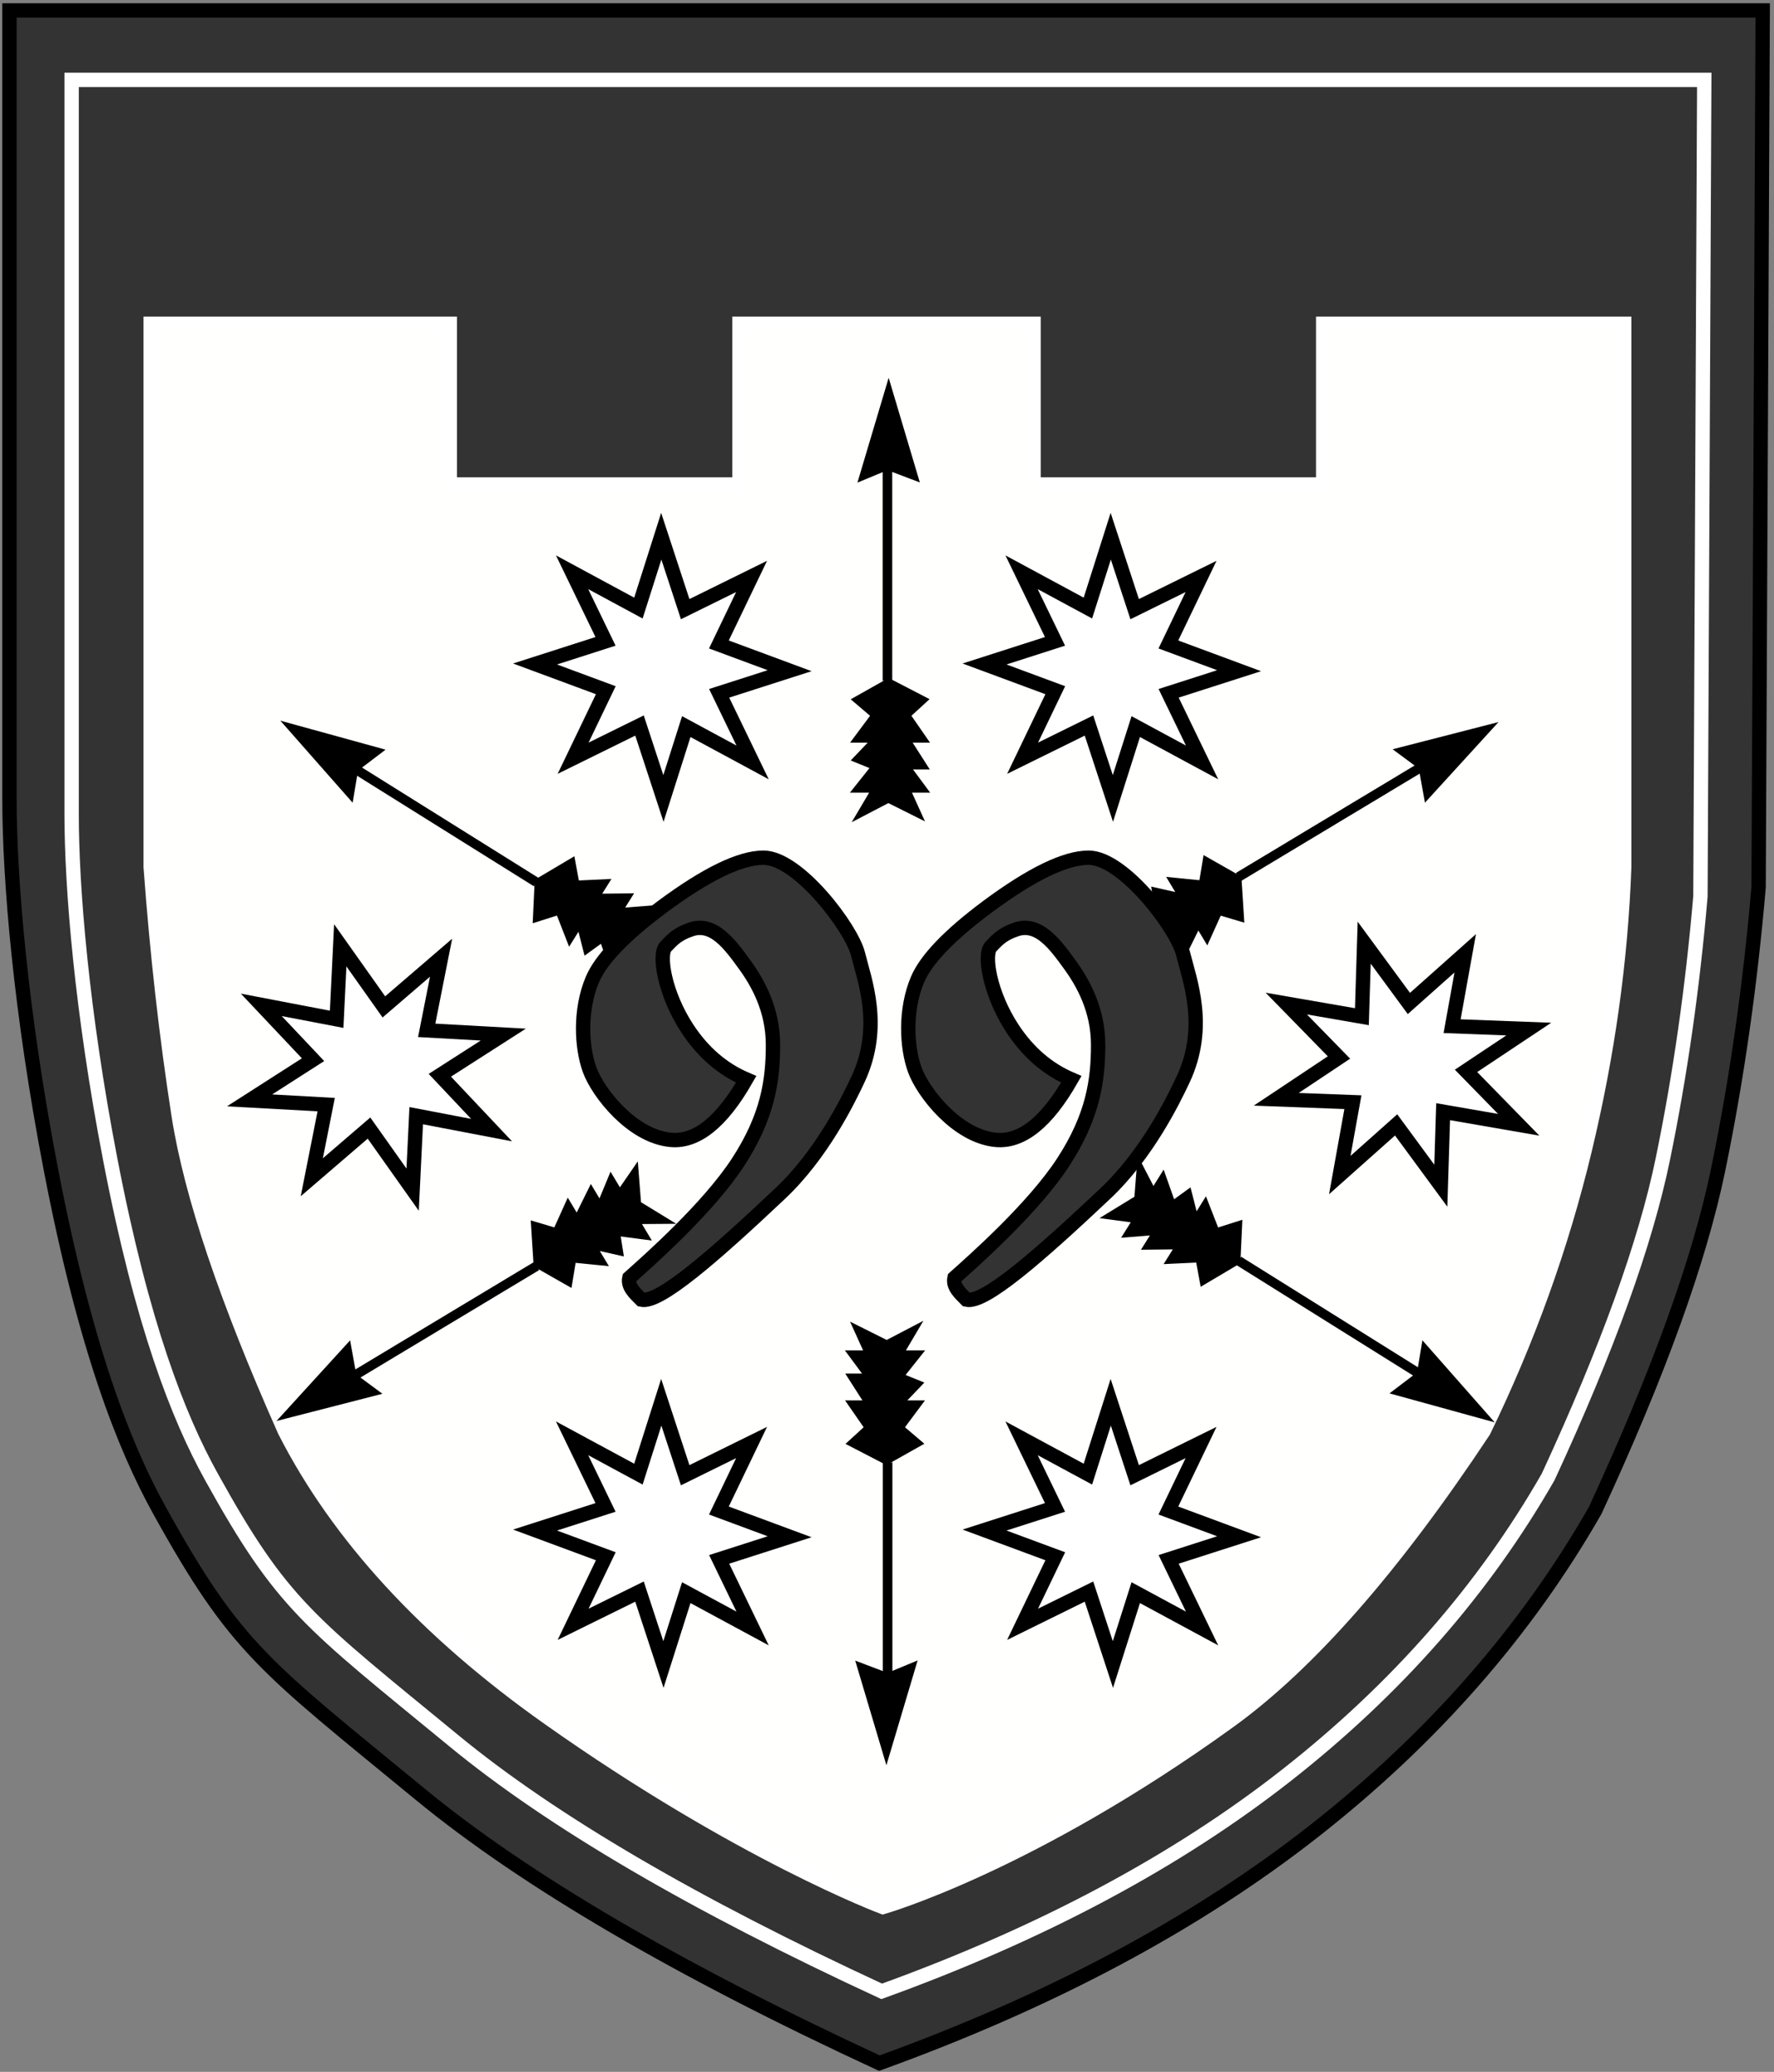 <?xml version="1.0" encoding="UTF-8"?>
<svg width="371px" height="433px" viewBox="0 0 371 433" version="1.1" xmlns="http://www.w3.org/2000/svg" xmlns:xlink="http://www.w3.org/1999/xlink">
    <rect x="0" y="0" width="371" height="433" fill="#808080" stroke="none"/>
    <title>Shevron-Group</title>
    <g id="Page-1" stroke="none" stroke-width="1" fill="none" fill-rule="evenodd">
        <g id="Shevron-Group" transform="translate(1.981, 2.179)">
            <path d="M0,0 C244.439,0 366.658,0 366.658,0 C366.658,0 366.372,61.082 365.799,183.245 C364.042,203.76 361.226,223.424 357.35,242.237 C353.474,261.049 344.892,284.813 331.603,313.527 C317.139,338.786 297.564,361.098 272.88,380.461 C248.195,399.825 217.877,416.005 181.925,429 C139.812,409.529 107.826,390.817 85.969,372.865 C53.183,345.935 47.392,342.388 31.393,313.527 C23.982,300.156 15.851,279.539 8.661,242.237 C2.255,208.999 0,181.342 0,164.851 C0,135.47 0,80.52 0,0 Z" id="Fon" stroke="#000000" stroke-width="3" fill="#333333"></path>
            <path d="M13,14.513 C240.623,14.513 354.434,14.513 354.434,14.513 C354.434,14.513 354.167,71.393 353.634,185.152 C351.998,204.256 349.375,222.567 345.766,240.085 C342.156,257.603 334.165,279.732 321.791,306.471 C308.321,329.992 290.093,350.769 267.107,368.801 C244.121,386.832 215.888,401.899 182.409,414 C143.193,395.869 113.408,378.444 93.055,361.726 C62.524,336.65 57.131,333.347 42.234,306.471 C35.332,294.02 27.761,274.821 21.066,240.085 C15.1,209.134 13,183.38 13,168.023 C13,140.664 13,89.494 13,14.513 Z" id="Fon" stroke="#FFFFFF" stroke-width="3" fill="#333333"></path>
            <path d="M29.532,65.487 L92.089,65.487 L92.089,99.075 L152.663,99.075 L152.663,65.487 L214.167,65.487 L214.167,99.075 C254.549,99.075 274.74,99.075 274.74,99.075 C274.74,99.075 274.74,87.879 274.74,65.487 L337.692,65.487 L337.692,99.075 L337.692,179.035 C336.995,198.478 334.233,218.225 329.405,238.279 C324.578,258.332 317.543,277.872 308.299,296.897 C289.466,325.319 271.714,345.541 255.042,357.563 C213.288,387.671 182.651,396.378 182.651,396.378 C182.651,396.378 152.95,385.288 112.739,356.869 C87.137,338.774 68.751,318.784 57.583,296.897 C45.351,269.396 37.952,247.408 35.385,230.933 C32.819,214.457 30.868,197.158 29.532,179.035 L29.532,65.487 Z" id="Contur_inner" stroke="#FFFFFF" stroke-width="3" fill="#FFFFFD"></path>
            <g id="Arrows" transform="translate(53.391, 78.527)" fill="#000000" stroke="#000000">
                <g id="Group-Arrow" transform="translate(123.407, 0)">
                    <path d="M1.317,19.294 C5.152,6.431 7.069,-1.42108547e-14 7.069,-1.42108547e-14 C7.069,-1.42108547e-14 8.986,6.431 12.821,19.294 L6.814,17.015 L1.317,19.294 Z" id="Path-2"></path>
                    <path d="M7.069,61.549 L0,65.526 L3.862,68.811 L0,73.996 C2.575,73.996 3.862,73.996 3.862,73.996 C3.862,73.996 2.575,75.344 0,78.04 L3.862,79.604 L0,84.455 L3.862,84.455 C1.725,88.073 0.656,89.882 0.656,89.882 C0.656,89.882 2.771,88.779 7.001,86.573 L13.628,89.882 L11.168,84.455 L14.758,84.455 L11.168,79.604 L14.758,79.604 L11.168,73.996 C13.561,73.996 14.758,73.996 14.758,73.996 C14.758,73.996 13.561,72.268 11.168,68.811 C13.561,66.621 14.758,65.526 14.758,65.526 C14.758,65.526 12.195,64.201 7.069,61.549 Z" id="Path-3"></path>
                    <polyline id="Path-4" stroke-width="2" points="6.814 17.015 6.814 57.053 6.814 61.549"></polyline>
                </g>
                <g id="Group-Arrow" transform="translate(43.02, 94.389) rotate(-58) translate(-43.02, -94.389)translate(35.641, 49.448)">
                    <path d="M1.317,19.294 C5.152,6.431 7.069,-1.42108547e-14 7.069,-1.42108547e-14 C7.069,-1.42108547e-14 8.986,6.431 12.821,19.294 L6.814,17.015 L1.317,19.294 Z" id="Path-2"></path>
                    <path d="M7.069,61.549 L0,65.526 L3.862,68.811 L0,73.996 C2.575,73.996 3.862,73.996 3.862,73.996 C3.862,73.996 2.575,75.344 0,78.04 L3.862,79.604 L0,84.455 L3.862,84.455 C1.725,88.073 0.656,89.882 0.656,89.882 C0.656,89.882 2.771,88.779 7.001,86.573 L13.628,89.882 L11.168,84.455 L14.758,84.455 L11.168,79.604 L14.758,79.604 L11.168,73.996 C13.561,73.996 14.758,73.996 14.758,73.996 C14.758,73.996 13.561,72.268 11.168,68.811 C13.561,66.621 14.758,65.526 14.758,65.526 C14.758,65.526 12.195,64.201 7.069,61.549 Z" id="Path-3"></path>
                    <polyline id="Path-4" stroke-width="2" points="6.814 17.015 6.814 57.053 6.814 61.549"></polyline>
                </g>
                <g id="Group-Arrow" transform="translate(218.155, 94.511) rotate(59) translate(-218.155, -94.511)translate(210.776, 49.571)">
                    <path d="M1.317,19.294 C5.152,6.431 7.069,-1.42108547e-14 7.069,-1.42108547e-14 C7.069,-1.42108547e-14 8.986,6.431 12.821,19.294 L6.814,17.015 L1.317,19.294 Z" id="Path-2"></path>
                    <path d="M7.069,61.549 L0,65.526 L3.862,68.811 L0,73.996 C2.575,73.996 3.862,73.996 3.862,73.996 C3.862,73.996 2.575,75.344 0,78.04 L3.862,79.604 L0,84.455 L3.862,84.455 C1.725,88.073 0.656,89.882 0.656,89.882 C0.656,89.882 2.771,88.779 7.001,86.573 L13.628,89.882 L11.168,84.455 L14.758,84.455 L11.168,79.604 L14.758,79.604 L11.168,73.996 C13.561,73.996 14.758,73.996 14.758,73.996 C14.758,73.996 13.561,72.268 11.168,68.811 C13.561,66.621 14.758,65.526 14.758,65.526 C14.758,65.526 12.195,64.201 7.069,61.549 Z" id="Path-3"></path>
                    <polyline id="Path-4" stroke-width="2" points="6.814 17.015 6.814 57.053 6.814 61.549"></polyline>
                </g>
                <g id="Group-Arrows" transform="translate(0, 162.005)">
                    <g id="Group-Arrow" transform="translate(129.691, 79.521) rotate(-180) translate(-129.691, -79.521)translate(122.312, 34.58)">
                        <path d="M1.317,19.294 C5.152,6.431 7.069,-1.42108547e-14 7.069,-1.42108547e-14 C7.069,-1.42108547e-14 8.986,6.431 12.821,19.294 L6.814,17.015 L1.317,19.294 Z" id="Path-2"></path>
                        <path d="M7.069,61.549 L0,65.526 L3.862,68.811 L0,73.996 C2.575,73.996 3.862,73.996 3.862,73.996 C3.862,73.996 2.575,75.344 0,78.04 L3.862,79.604 L0,84.455 L3.862,84.455 C1.725,88.073 0.656,89.882 0.656,89.882 C0.656,89.882 2.771,88.779 7.001,86.573 L13.628,89.882 L11.168,84.455 L14.758,84.455 L11.168,79.604 L14.758,79.604 L11.168,73.996 C13.561,73.996 14.758,73.996 14.758,73.996 C14.758,73.996 13.561,72.268 11.168,68.811 C13.561,66.621 14.758,65.526 14.758,65.526 C14.758,65.526 12.195,64.201 7.069,61.549 Z" id="Path-3"></path>
                        <polyline id="Path-4" stroke-width="2" points="6.814 17.015 6.814 57.053 6.814 61.549"></polyline>
                    </g>
                    <g id="Group-Arrow" transform="translate(217.458, 30.073) rotate(-238) translate(-217.458, -30.073)translate(210.079, -14.868)">
                        <path d="M1.317,19.294 C5.152,6.431 7.069,-1.42108547e-14 7.069,-1.42108547e-14 C7.069,-1.42108547e-14 8.986,6.431 12.821,19.294 L6.814,17.015 L1.317,19.294 Z" id="Path-2"></path>
                        <path d="M7.069,61.549 L0,65.526 L3.862,68.811 L0,73.996 C2.575,73.996 3.862,73.996 3.862,73.996 C3.862,73.996 2.575,75.344 0,78.04 L3.862,79.604 L0,84.455 L3.862,84.455 C1.725,88.073 0.656,89.882 0.656,89.882 C0.656,89.882 2.771,88.779 7.001,86.573 L13.628,89.882 L11.168,84.455 L14.758,84.455 L11.168,79.604 L14.758,79.604 L11.168,73.996 C13.561,73.996 14.758,73.996 14.758,73.996 C14.758,73.996 13.561,72.268 11.168,68.811 C13.561,66.621 14.758,65.526 14.758,65.526 C14.758,65.526 12.195,64.201 7.069,61.549 Z" id="Path-3"></path>
                        <polyline id="Path-4" stroke-width="2" points="6.814 17.015 6.814 57.053 6.814 61.549"></polyline>
                    </g>
                    <g id="Group-Arrow" transform="translate(42.322, 29.95) rotate(-121) translate(-42.322, -29.95)translate(34.943, -14.991)">
                        <path d="M1.317,19.294 C5.152,6.431 7.069,-1.42108547e-14 7.069,-1.42108547e-14 C7.069,-1.42108547e-14 8.986,6.431 12.821,19.294 L6.814,17.015 L1.317,19.294 Z" id="Path-2"></path>
                        <path d="M7.069,61.549 L0,65.526 L3.862,68.811 L0,73.996 C2.575,73.996 3.862,73.996 3.862,73.996 C3.862,73.996 2.575,75.344 0,78.04 L3.862,79.604 L0,84.455 L3.862,84.455 C1.725,88.073 0.656,89.882 0.656,89.882 C0.656,89.882 2.771,88.779 7.001,86.573 L13.628,89.882 L11.168,84.455 L14.758,84.455 L11.168,79.604 L14.758,79.604 L11.168,73.996 C13.561,73.996 14.758,73.996 14.758,73.996 C14.758,73.996 13.561,72.268 11.168,68.811 C13.561,66.621 14.758,65.526 14.758,65.526 C14.758,65.526 12.195,64.201 7.069,61.549 Z" id="Path-3"></path>
                        <polyline id="Path-4" stroke-width="2" points="6.814 17.015 6.814 57.053 6.814 61.549"></polyline>
                    </g>
                </g>
            </g>
            <g id="Group-99" transform="translate(119.966, 177.072)" fill="#333333" stroke="#000000" stroke-width="3">
                <path d="M34.096,46.327 C28.978,55.271 23.712,59.486 18.3,58.972 C10.181,58.201 3.087,49.063 1.366,44.341 C-0.355,39.619 -0.743,31.817 1.932,25.484 C3.715,21.263 8.594,16.182 16.571,10.242 C25.792,3.414 32.84,0 37.715,0 C45.027,0 56.167,14.771 57.488,20.128 C58.809,25.484 62.658,35.31 57.488,46.327 C55.374,50.832 49.904,61.998 41.226,70.177 C27.195,83.402 15.904,93.221 12.179,92.368 C10.905,91.074 9.253,89.666 9.669,87.805 C13.703,84.204 26.147,73.244 32.408,63.628 C38.67,54.012 39.707,46.497 39.707,39.124 C39.707,31.752 36.54,26.11 33.724,22.261 C30.908,18.412 27.211,13.113 22.286,15.092 C19.362,16.087 18.251,17.63 17.316,18.54 C15.685,20.128 16.999,28.43 21.825,35.749 C25.079,40.686 29.17,44.211 34.096,46.327 Z" id="Path"></path>
                <path d="M102.096,46.327 C96.978,55.271 91.712,59.486 86.3,58.972 C78.181,58.201 71.087,49.063 69.366,44.341 C67.645,39.619 67.257,31.817 69.932,25.484 C71.715,21.263 76.594,16.182 84.571,10.242 C93.792,3.414 100.84,2.84217094e-14 105.715,2.84217094e-14 C113.027,2.84217094e-14 124.167,14.771 125.488,20.128 C126.809,25.484 130.658,35.31 125.488,46.327 C123.374,50.832 117.904,61.998 109.226,70.177 C95.195,83.402 83.904,93.221 80.179,92.368 C78.905,91.074 77.253,89.666 77.669,87.805 C81.703,84.204 94.147,73.244 100.408,63.628 C106.67,54.012 107.707,46.497 107.707,39.124 C107.707,31.752 104.54,26.11 101.724,22.261 C98.908,18.412 95.211,13.113 90.286,15.092 C87.362,16.087 86.251,17.63 85.316,18.54 C83.685,20.128 84.999,28.43 89.825,35.749 C93.079,40.686 97.17,44.211 102.096,46.327 Z" id="Path"></path>
            </g>
            <g id="Group-stars" transform="translate(40.708, 95.543)" fill="#FFFFFF" stroke="#000000" stroke-width="3">
                <path d="M105.884,16.252 L104.812,32.261 L120.248,31.124 L108.585,41.746 L120.248,52.369 L104.812,51.232 L105.884,67.241 L95.828,55.105 L85.772,67.241 L86.845,51.232 L71.408,52.369 L83.072,41.746 L71.408,31.124 L86.845,32.261 L85.772,16.252 L95.828,28.388 L105.884,16.252 Z" id="Star" transform="translate(95.828, 41.746) rotate(-22) translate(-95.828, -41.746)"></path>
                <path d="M199.884,16.252 L198.812,32.261 L214.248,31.124 L202.585,41.746 L214.248,52.369 L198.812,51.232 L199.884,67.241 L189.828,55.105 L179.772,67.241 L180.845,51.232 L165.408,52.369 L177.072,41.746 L165.408,31.124 L180.845,32.261 L179.772,16.252 L189.828,28.388 L199.884,16.252 Z" id="Star" transform="translate(189.828, 41.746) rotate(-22) translate(-189.828, -41.746)"></path>
                <path d="M105.884,197.252 L104.812,213.261 L120.248,212.124 L108.585,222.746 L120.248,233.369 L104.812,232.232 L105.884,248.241 L95.828,236.105 L85.772,248.241 L86.845,232.232 L71.408,233.369 L83.072,222.746 L71.408,212.124 L86.845,213.261 L85.772,197.252 L95.828,209.388 L105.884,197.252 Z" id="Star" transform="translate(95.828, 222.746) rotate(-22) translate(-95.828, -222.746)"></path>
                <path d="M199.884,197.252 L198.812,213.261 L214.248,212.124 L202.585,222.746 L214.248,233.369 L198.812,232.232 L199.884,248.241 L189.828,236.105 L179.772,248.241 L180.845,232.232 L165.408,233.369 L177.072,222.746 L165.408,212.124 L180.845,213.261 L179.772,197.252 L189.828,209.388 L199.884,197.252 Z" id="Star" transform="translate(189.828, 222.746) rotate(-22) translate(-189.828, -222.746)"></path>
                <path d="M46.092,99.879 L45.019,115.888 L60.455,114.751 L48.792,125.373 L60.455,135.996 L45.019,134.859 L46.092,150.868 L36.036,138.732 L25.98,150.868 L27.052,134.859 L11.616,135.996 L23.279,125.373 L11.616,114.751 L27.052,115.888 L25.98,99.879 L36.036,112.015 L46.092,99.879 Z" id="Star" transform="translate(36.036, 125.373) rotate(-83) translate(-36.036, -125.373)"></path>
                <path d="M260.676,99.188 L259.603,115.197 L275.039,114.06 L263.376,124.683 L275.039,135.305 L259.603,134.168 L260.676,150.177 L250.62,138.041 L240.563,150.177 L241.636,134.168 L226.2,135.305 L237.863,124.683 L226.2,114.06 L241.636,115.197 L240.563,99.188 L250.62,111.324 L260.676,99.188 Z" id="Star" transform="translate(250.62, 124.683) rotate(-84) translate(-250.62, -124.683)"></path>
            </g>
        </g>
    </g>
</svg>